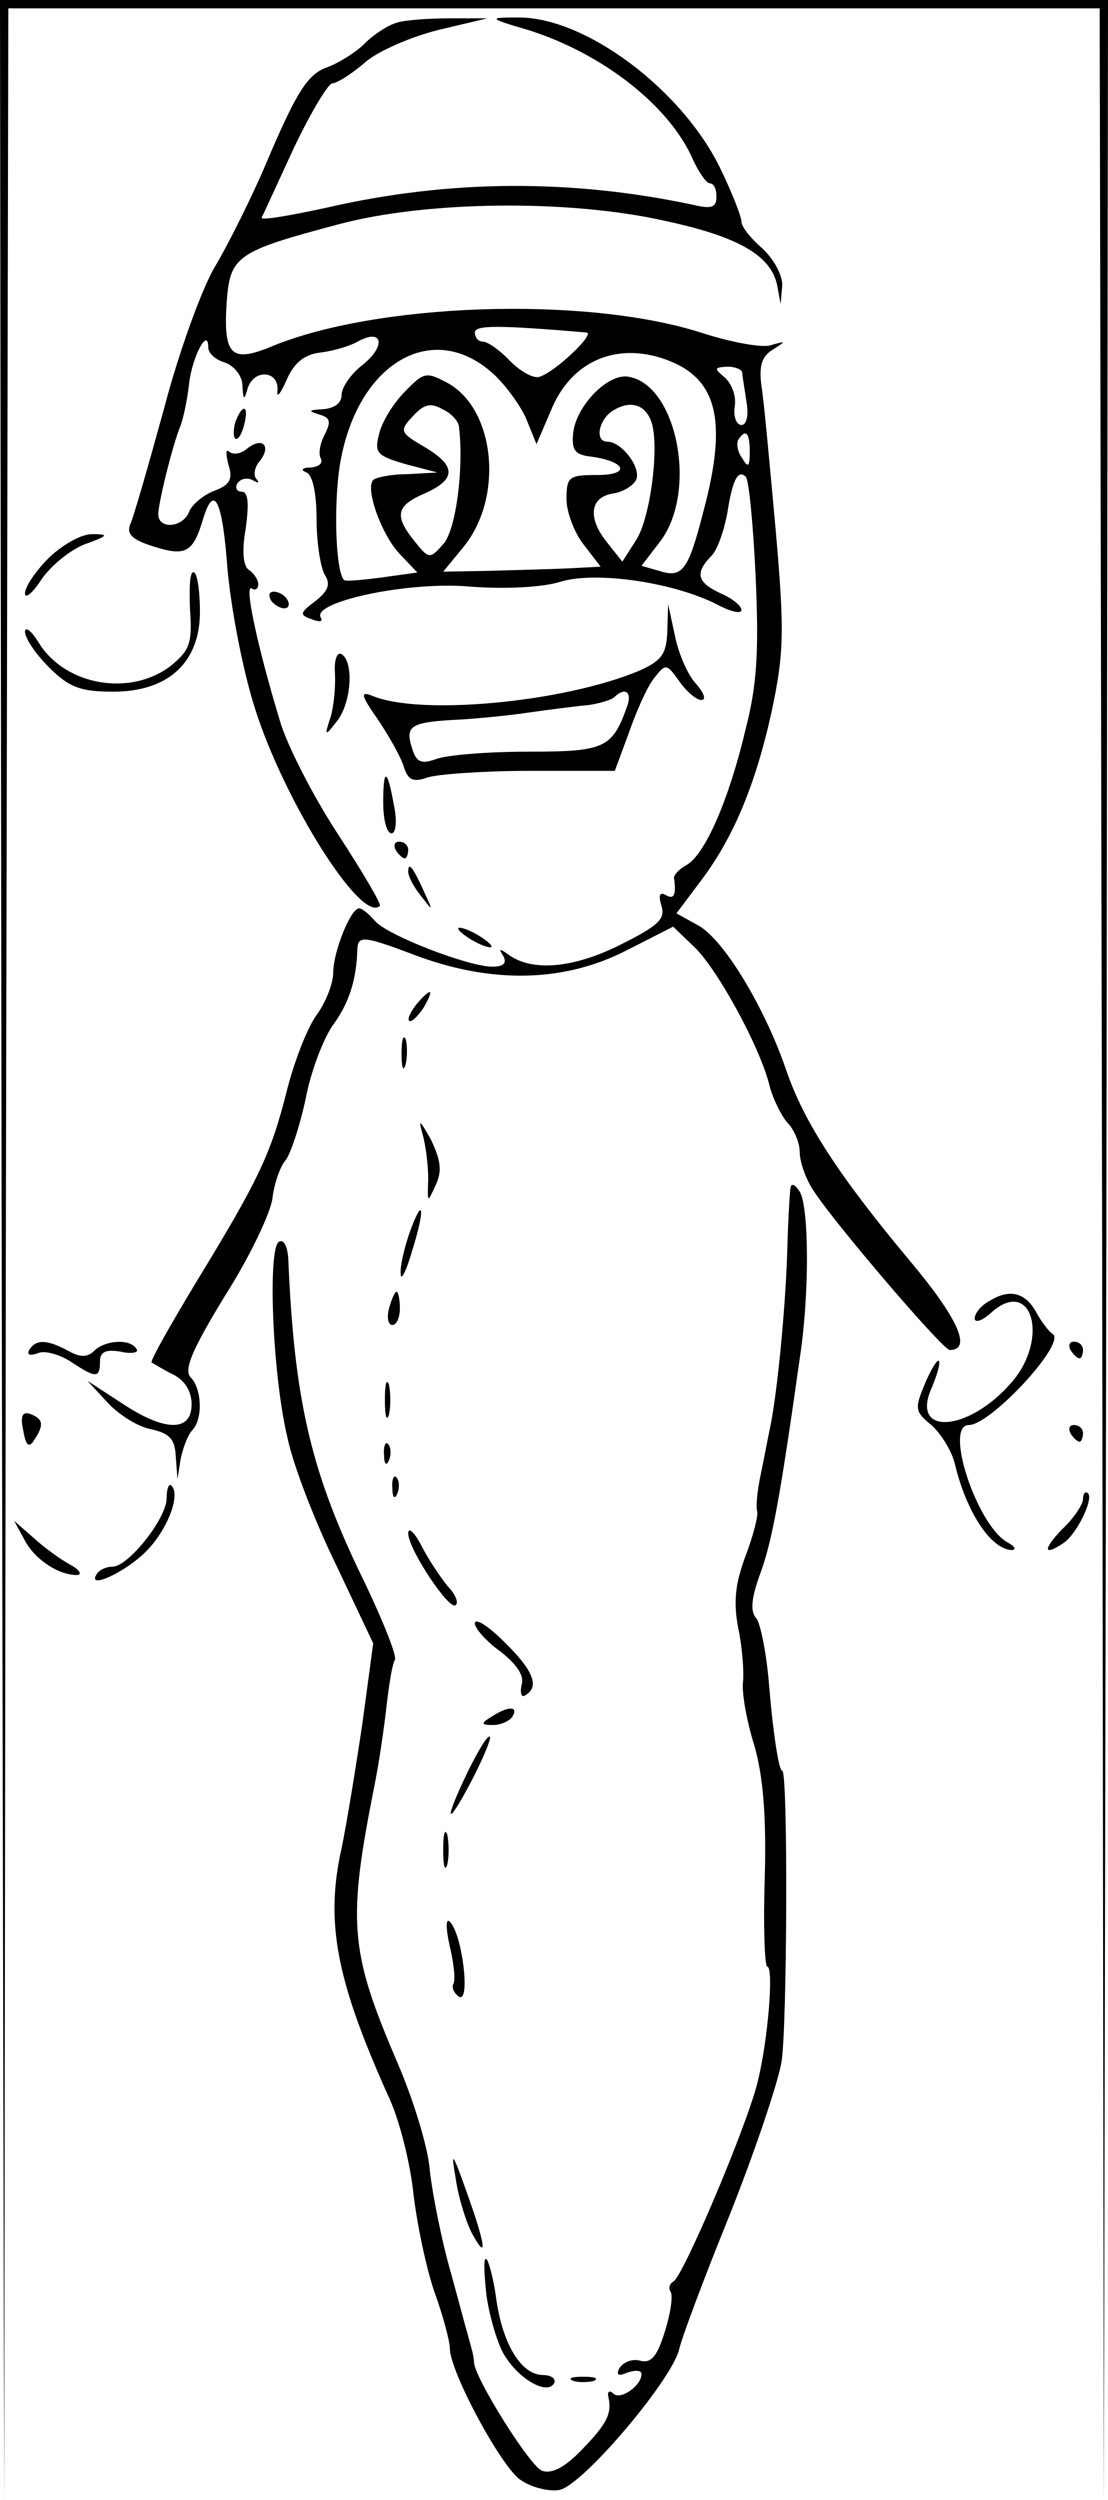<?xml version="1.0" standalone="no"?>
<!DOCTYPE svg PUBLIC "-//W3C//DTD SVG 20010904//EN"
 "http://www.w3.org/TR/2001/REC-SVG-20010904/DTD/svg10.dtd">
<svg version="1.0" xmlns="http://www.w3.org/2000/svg"
 width="133pt" height="300pt" viewBox="0 0 133 300"
 preserveAspectRatio="xMidYMid meet">
<g transform="translate(0,300) scale(0.1,-0.1)"
fill="#000000" stroke="none">
<path d="M2 1498 l3 -1503 2 1498 3 1497 655 0 655 0 3 -1497 2 -1498 3 1503
2 1502 -665 0 -665 0 2 -1502z"/>
<path d="M477 2973 c-11 -3 -28 -14 -39 -25 -11 -11 -32 -24 -46 -29 -22 -8
-35 -28 -67 -102 -21 -51 -52 -112 -67 -137 -15 -25 -43 -101 -61 -170 -19
-69 -37 -132 -41 -140 -4 -11 3 -18 29 -26 38 -12 47 -7 59 34 13 42 23 22 29
-60 4 -46 18 -121 33 -168 35 -111 128 -259 150 -237 2 2 -21 41 -51 87 -30
46 -61 107 -69 135 -27 89 -43 164 -34 159 4 -3 8 -1 8 5 0 5 -5 13 -11 17 -7
4 -9 22 -4 50 4 30 3 44 -5 44 -6 0 -8 5 -5 10 4 6 12 7 18 4 7 -4 9 -4 5 1
-4 4 -3 14 4 22 14 18 3 29 -15 15 -8 -7 -17 -8 -22 -4 -4 4 -4 -3 -1 -15 6
-18 2 -25 -17 -32 -13 -5 -27 -17 -30 -25 -7 -19 -37 -22 -37 -3 0 13 17 83
27 107 3 8 8 31 10 50 4 33 23 68 23 43 0 -7 9 -15 20 -18 11 -4 21 -16 21
-28 1 -17 2 -18 6 -4 7 25 39 23 36 -3 -1 -8 4 -2 11 14 9 21 22 31 41 33 16
2 36 8 46 14 29 15 32 -7 4 -29 -14 -11 -25 -27 -25 -36 0 -10 -9 -16 -22 -17
-17 -1 -19 -2 -6 -6 14 -4 16 -8 8 -24 -6 -11 -8 -24 -5 -29 3 -6 -2 -10 -12
-11 -10 0 -13 -3 -5 -6 7 -3 12 -24 12 -56 0 -29 5 -59 10 -67 7 -11 4 -19
-11 -31 -19 -14 -20 -17 -5 -22 10 -4 14 -3 11 2 -11 19 107 44 180 37 41 -3
86 -1 108 6 43 13 137 -1 189 -28 15 -8 28 -11 28 -6 0 5 -11 14 -25 20 -28
13 -31 24 -12 44 8 7 16 31 20 52 6 40 13 53 22 44 4 -3 9 -57 12 -119 4 -89
2 -130 -12 -184 -20 -85 -49 -151 -71 -163 -9 -5 -15 -12 -15 -15 3 -21 0 -27
-10 -21 -7 4 -9 0 -5 -13 5 -16 -4 -24 -50 -47 -56 -28 -105 -32 -133 -12 -11
8 -13 8 -7 -1 5 -9 0 -13 -13 -13 -29 0 -127 38 -141 55 -7 8 -15 15 -19 15
-10 0 -31 -52 -31 -77 0 -13 -9 -36 -20 -51 -11 -15 -27 -56 -36 -92 -19 -75
-33 -105 -110 -231 -30 -50 -54 -92 -52 -94 2 -1 13 -8 25 -14 15 -7 23 -21
23 -36 0 -34 -33 -33 -85 2 l-40 26 24 -26 c13 -14 36 -29 52 -32 23 -5 29
-12 30 -33 l2 -27 4 25 c3 14 9 29 14 34 13 14 11 50 -2 63 -9 9 2 34 41 98
30 47 55 100 57 117 2 17 9 38 16 46 6 8 17 41 24 74 6 32 21 71 32 87 20 27
29 55 30 93 1 15 8 15 66 -7 94 -36 181 -34 256 4 l57 29 25 -24 c27 -25 80
-121 91 -168 4 -15 14 -35 21 -43 8 -8 15 -24 15 -36 0 -12 8 -34 18 -48 28
-42 154 -189 162 -189 27 0 10 38 -47 106 -87 104 -128 168 -149 229 -25 74
-74 156 -105 174 l-27 15 27 36 c40 52 67 115 87 205 15 71 16 95 5 220 -7 77
-14 154 -17 172 -3 23 0 35 13 43 17 11 17 11 -1 6 -10 -4 -48 3 -85 15 -138
44 -391 36 -518 -18 -45 -18 -55 -9 -51 53 4 57 11 62 135 95 105 28 276 30
391 4 89 -19 128 -42 135 -78 l4 -22 2 23 c0 12 -10 31 -24 44 -14 12 -25 26
-25 32 0 6 -11 34 -24 61 -45 96 -164 186 -246 184 -34 0 -34 -1 14 -15 89
-28 170 -91 198 -156 7 -15 16 -28 20 -28 5 0 8 -7 8 -16 0 -13 -6 -15 -27
-10 -145 31 -292 31 -440 -3 -46 -10 -81 -16 -79 -12 2 3 19 41 39 84 20 42
41 77 46 77 5 0 23 11 39 25 16 14 56 31 88 39 l59 14 -45 0 c-25 0 -53 -2
-63 -5z m227 -372 c11 -1 -37 -47 -56 -53 -7 -3 -23 6 -36 19 -12 13 -27 23
-32 23 -6 0 -10 5 -10 11 0 9 28 9 134 0z m-116 -46 c16 -13 35 -39 43 -56
l13 -32 18 42 c23 55 73 79 130 62 68 -21 83 -71 52 -186 -18 -70 -25 -79 -53
-70 l-21 6 23 30 c45 61 19 188 -39 197 -25 4 -63 -36 -66 -68 -2 -20 2 -26
22 -28 42 -6 47 -22 7 -22 -34 0 -37 -2 -37 -29 0 -15 9 -40 21 -55 l20 -26
-38 -2 c-21 -1 -63 -2 -95 -3 l-56 -1 23 28 c50 59 40 166 -17 198 -26 14 -29
14 -52 -10 -14 -14 -28 -37 -31 -51 -6 -23 -2 -26 32 -36 l38 -10 -36 -2 c-20
0 -38 -4 -41 -7 -10 -10 10 -66 32 -89 l21 -22 -43 -6 c-23 -3 -44 -5 -45 -3
-11 11 -13 103 -3 149 23 112 108 161 178 102z m303 -2 c0 -5 3 -20 5 -35 3
-17 0 -28 -6 -28 -6 0 -10 10 -8 23 2 12 -4 27 -12 34 -13 11 -13 12 3 13 9 0
17 -3 18 -7z m-340 -66 c6 -50 -4 -124 -19 -140 -16 -18 -17 -18 -34 3 -25 31
-23 43 12 58 38 17 38 33 -1 56 -29 17 -30 19 -13 37 13 14 21 16 35 8 11 -5
20 -15 20 -22z m232 3 c8 -32 -3 -114 -20 -139 l-16 -25 -19 24 c-23 29 -20
54 9 58 12 2 24 10 27 17 5 15 -18 45 -35 45 -16 0 -10 28 8 38 22 13 40 5 46
-18z m117 -32 c0 -18 -2 -20 -9 -8 -6 8 -7 18 -5 22 9 14 14 9 14 -14z"/>
<path d="M283 2495 c-3 -9 -3 -18 -1 -21 3 -3 8 4 11 16 6 23 -1 27 -10 5z"/>
<path d="M59 2331 c-16 -16 -29 -35 -29 -43 0 -7 9 0 20 17 11 16 34 35 52 42
28 10 29 12 10 12 -13 1 -36 -12 -53 -28z"/>
<path d="M228 2270 c3 -42 0 -50 -23 -69 -48 -37 -126 -24 -158 27 -9 15 -17
21 -17 14 0 -8 13 -27 29 -43 24 -24 38 -29 77 -29 66 0 104 35 104 96 0 24
-3 45 -7 47 -5 3 -6 -16 -5 -43z"/>
<path d="M325 2280 c3 -5 11 -10 16 -10 6 0 7 5 4 10 -3 6 -11 10 -16 10 -6 0
-7 -4 -4 -10z"/>
<path d="M801 2242 c-1 -27 -7 -35 -34 -47 -91 -38 -263 -54 -320 -30 -15 6
-14 1 7 -29 14 -21 28 -46 31 -57 5 -15 11 -18 28 -12 12 4 68 8 123 8 l102 0
17 46 c9 26 22 55 30 65 14 18 15 18 30 -3 9 -13 21 -23 27 -23 6 0 3 9 -7 20
-10 11 -21 37 -25 58 l-8 37 -1 -33z m-48 -89 c-18 -51 -27 -55 -119 -55 -49
0 -98 -4 -111 -9 -17 -6 -23 -4 -28 12 -9 27 -3 32 47 35 24 1 66 5 93 9 28 4
60 8 72 9 13 2 26 6 30 9 13 13 22 7 16 -10z"/>
<path d="M402 2193 c1 -15 -1 -39 -5 -53 -8 -24 -7 -24 7 -6 18 22 21 72 6 81
-5 3 -9 -6 -8 -22z"/>
<path d="M460 2037 c0 -20 4 -37 10 -37 5 0 7 14 3 33 -8 45 -13 47 -13 4z"/>
<path d="M475 1980 c3 -5 8 -10 11 -10 2 0 4 5 4 10 0 6 -5 10 -11 10 -5 0 -7
-4 -4 -10z"/>
<path d="M490 1954 c0 -6 7 -19 16 -30 14 -18 14 -18 3 6 -14 31 -19 36 -19
24z"/>
<path d="M550 1886 c0 -3 9 -10 20 -16 11 -6 20 -8 20 -6 0 3 -9 10 -20 16
-11 6 -20 8 -20 6z"/>
<path d="M500 1795 c-7 -9 -11 -17 -9 -20 3 -2 10 5 17 15 14 24 10 26 -8 5z"/>
<path d="M482 1735 c0 -16 2 -22 5 -12 2 9 2 23 0 30 -3 6 -5 -1 -5 -18z"/>
<path d="M507 1640 c4 -14 7 -38 7 -55 -1 -29 -1 -29 9 -7 8 17 6 30 -6 55
-13 23 -15 25 -10 7z"/>
<path d="M949 1575 c-1 -5 -3 -39 -4 -75 -2 -70 -12 -170 -20 -210 -3 -14 -8
-41 -12 -60 -4 -19 -6 -39 -4 -44 1 -6 -5 -29 -14 -53 -12 -32 -15 -54 -9 -86
5 -23 7 -52 6 -64 -2 -13 4 -47 13 -76 11 -37 15 -86 13 -160 -2 -59 0 -107 3
-107 8 0 1 -89 -12 -140 -14 -55 -90 -234 -101 -238 -4 -2 -6 -8 -3 -12 3 -5
0 -26 -7 -48 -9 -29 -16 -38 -29 -35 -9 3 -20 -1 -25 -8 -5 -9 -2 -11 9 -6 10
3 17 3 17 -2 0 -14 -26 -32 -34 -23 -4 4 -7 2 -6 -3 5 -21 -1 -33 -31 -64 -20
-21 -36 -30 -48 -26 -14 4 -81 111 -82 130 0 3 -1 10 -3 17 -2 7 -13 47 -24
88 -12 41 -23 98 -26 125 -2 28 -20 86 -39 130 -58 135 -60 169 -27 335 5 25
11 66 14 93 3 26 7 51 10 55 3 5 -17 54 -44 109 -58 122 -77 207 -84 373 -1
14 -5 23 -11 20 -14 -7 -8 -160 10 -235 7 -34 34 -103 59 -154 l44 -93 -13
-96 c-8 -54 -19 -121 -25 -150 -20 -89 -6 -159 56 -297 13 -27 26 -79 30 -115
4 -36 15 -89 25 -119 11 -30 19 -61 19 -69 0 -28 62 -143 85 -158 13 -9 34
-14 46 -12 27 4 134 130 144 168 3 14 30 86 60 160 30 75 58 158 63 185 7 41
8 350 1 350 -4 0 -11 44 -16 105 -3 36 -10 71 -15 78 -8 8 -6 25 5 55 14 38
24 94 47 257 12 78 11 182 0 200 -5 8 -10 11 -11 5z"/>
<path d="M491 1519 c-6 -18 -11 -39 -10 -48 0 -9 7 4 14 29 16 51 13 67 -4 19z"/>
<path d="M467 1430 c-3 -11 -1 -20 4 -20 5 0 9 9 9 20 0 11 -2 20 -4 20 -2 0
-6 -9 -9 -20z"/>
<path d="M1188 1439 c-10 -5 -18 -15 -18 -21 0 -6 9 -3 20 7 48 43 70 -30 25
-83 -52 -61 -124 -66 -96 -6 6 15 10 28 8 31 -2 2 -10 -11 -17 -28 -12 -29
-12 -33 8 -49 11 -10 24 -30 28 -46 14 -59 44 -104 69 -104 6 1 2 5 -7 10 -36
22 -75 140 -45 140 26 0 116 97 101 109 -5 3 -14 15 -20 26 -13 24 -32 29 -56
14z"/>
<path d="M35 1380 c-3 -6 1 -7 10 -4 8 4 26 -1 40 -10 30 -20 35 -20 35 0 0
12 7 15 25 12 13 -3 22 -1 19 3 -7 13 -38 11 -51 -2 -8 -8 -17 -8 -31 0 -26
14 -39 14 -47 1z"/>
<path d="M1285 1380 c3 -5 8 -10 11 -10 2 0 4 5 4 10 0 6 -5 10 -11 10 -5 0
-7 -4 -4 -10z"/>
<path d="M462 1320 c0 -19 2 -27 5 -17 2 9 2 25 0 35 -3 9 -5 1 -5 -18z"/>
<path d="M28 1283 c3 -18 7 -21 13 -11 12 18 11 25 -4 31 -10 4 -13 -2 -9 -20z"/>
<path d="M1285 1280 c3 -5 8 -10 11 -10 2 0 4 5 4 10 0 6 -5 10 -11 10 -5 0
-7 -4 -4 -10z"/>
<path d="M461 1254 c0 -11 3 -14 6 -6 3 7 2 16 -1 19 -3 4 -6 -2 -5 -13z"/>
<path d="M471 1214 c0 -11 3 -14 6 -6 3 7 2 16 -1 19 -3 4 -6 -2 -5 -13z"/>
<path d="M200 1202 c0 -24 -46 -82 -65 -82 -8 0 -16 -4 -19 -9 -12 -19 34 2
59 27 26 26 42 68 31 79 -3 4 -6 -3 -6 -15z"/>
<path d="M1300 1201 c0 -6 -11 -23 -25 -36 -23 -24 -23 -33 1 -17 16 10 37 53
30 60 -3 3 -6 0 -6 -7z"/>
<path d="M29 1153 c12 -24 41 -43 63 -43 7 0 4 6 -7 12 -11 6 -31 20 -44 32
l-24 21 12 -22z"/>
<path d="M490 1160 c0 -19 50 -94 57 -86 4 3 -1 14 -10 23 -8 10 -23 32 -31
48 -9 17 -16 23 -16 15z"/>
<path d="M570 1052 c0 -6 14 -22 31 -34 19 -15 29 -29 25 -40 -2 -10 0 -16 5
-12 17 10 9 30 -26 64 -19 19 -35 29 -35 22z"/>
<path d="M590 940 c-13 -8 -13 -10 2 -10 9 0 20 5 23 10 8 13 -5 13 -25 0z"/>
<path d="M562 875 c-30 -62 -27 -71 4 -12 14 27 24 51 22 53 -3 2 -14 -17 -26
-41z"/>
<path d="M532 780 c0 -19 2 -27 5 -17 2 9 2 25 0 35 -3 9 -5 1 -5 -18z"/>
<path d="M540 664 c5 -21 7 -41 4 -45 -2 -4 1 -11 7 -15 14 -8 4 75 -11 90 -5
5 -5 -8 0 -30z"/>
<path d="M547 386 c3 -22 12 -51 19 -65 20 -37 17 -15 -6 49 -17 48 -19 50
-13 16z"/>
<path d="M584 245 c4 -27 14 -60 22 -72 18 -29 51 -47 59 -33 3 5 -3 10 -13
10 -26 0 -48 36 -56 89 -3 24 -9 47 -12 50 -4 3 -3 -16 0 -44z"/>
<path d="M688 143 c6 -2 18 -2 25 0 6 3 1 5 -13 5 -14 0 -19 -2 -12 -5z"/>
</g>
</svg>
